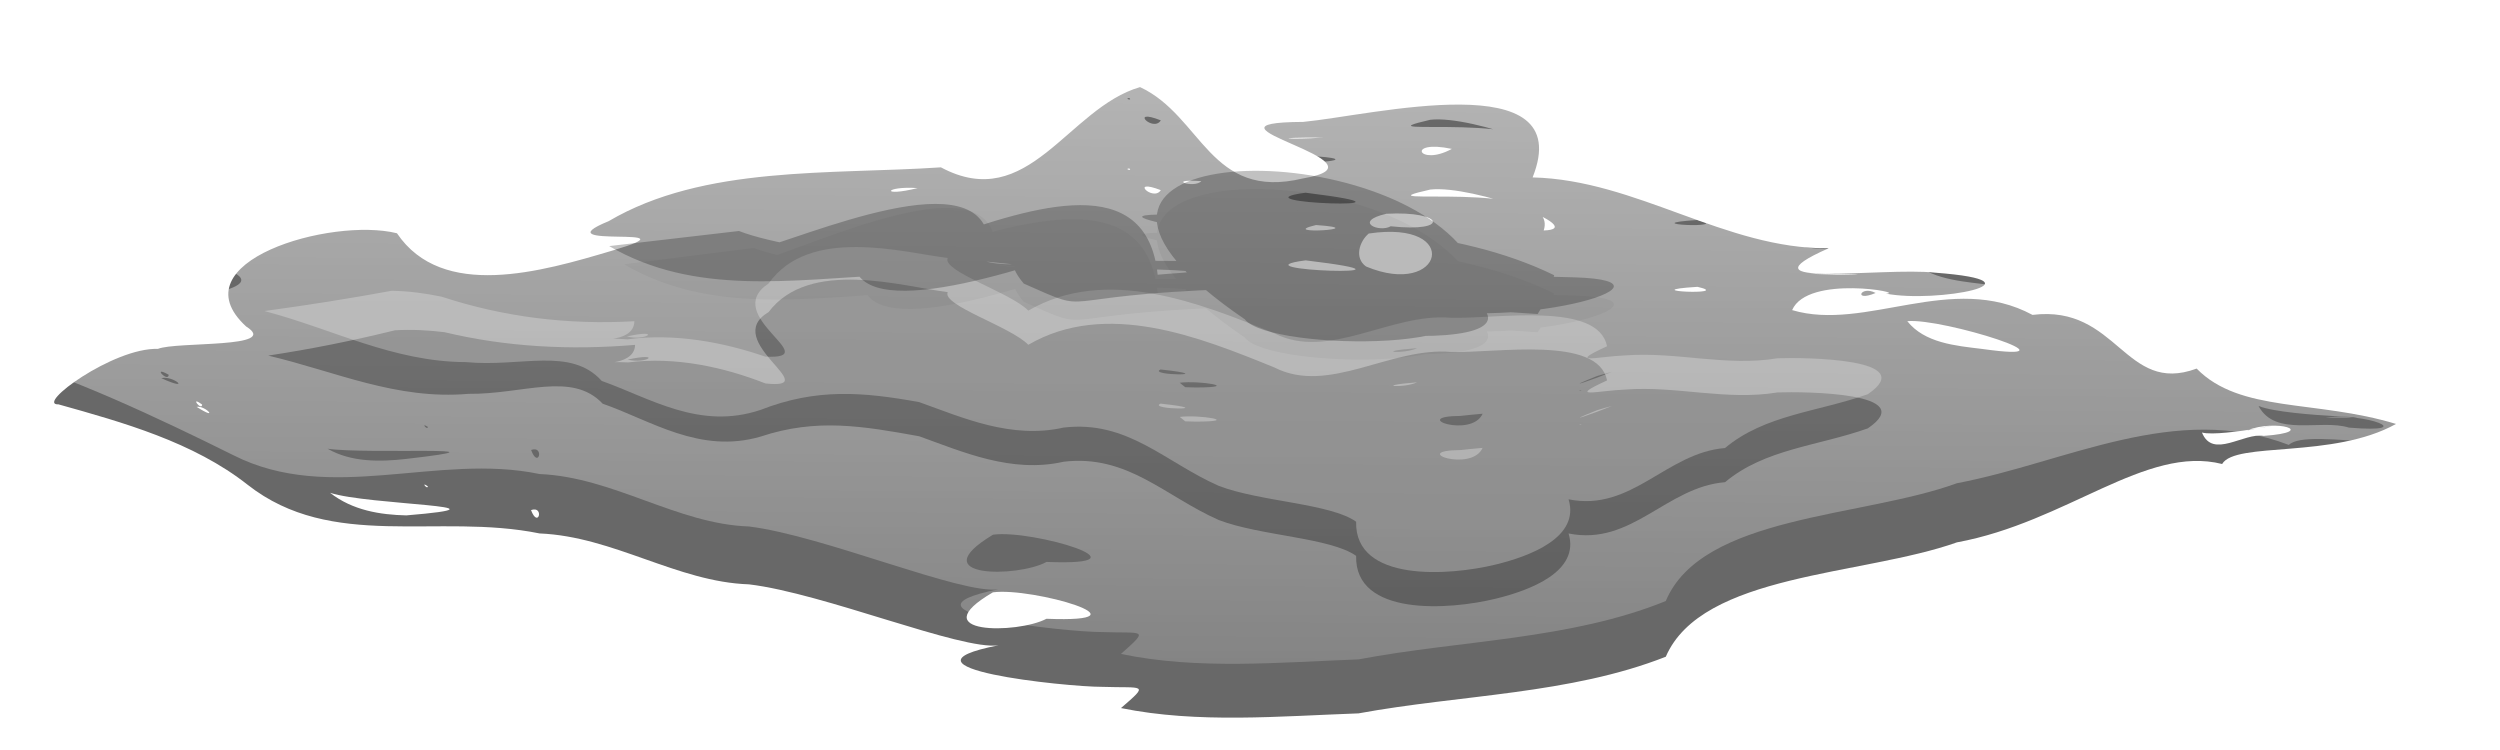 <svg viewBox="0 0 100 30" xmlns="http://www.w3.org/2000/svg">
  <defs>
    <filter id="h" x="-.042" y="-.156" width="1.085" height="1.312">
      <feGaussianBlur stdDeviation="27.018"></feGaussianBlur>
    </filter>
    <linearGradient id="a" x1="131.99" x2="128.68" y1="-299.76" y2="296.3" gradientUnits="userSpaceOnUse">
      <stop stop-color="#fff" offset="0"></stop>
      <stop stop-color="#fff" stop-opacity="0" offset="1"></stop>
    </linearGradient>
    <filter id="b">
      <feGaussianBlur stdDeviation="15.761"></feGaussianBlur>
    </filter>
    <filter id="g" x="-.055" y="-.232" width="1.11" height="1.464">
      <feGaussianBlur stdDeviation="22.582"></feGaussianBlur>
    </filter>
    <filter id="f" x="-.052" y="-.217" width="1.103" height="1.435">
      <feGaussianBlur stdDeviation="21.171"></feGaussianBlur>
    </filter>
    <filter id="c" x="-.047" y="-.231" width="1.094" height="1.461">
      <feGaussianBlur stdDeviation="11.939"></feGaussianBlur>
    </filter>
    <filter id="d" x="-.033" y="-.177" width="1.066" height="1.354">
      <feGaussianBlur stdDeviation="8.283"></feGaussianBlur>
    </filter>
    <filter id="e" x="-.059" y="-.323" width="1.118" height="1.645">
      <feGaussianBlur stdDeviation="15.1"></feGaussianBlur>
    </filter>
  </defs>
  <g transform="matrix(0.108, 0, 0, 0.1, -4.041, -5.361)" style="">
    <defs></defs>
    <path transform="matrix(.729 0 0 .729 367.9 228.59)" d="m125.86-192.24c-36.76 11.509-56.647 69.74-101.17 44.033-55.905 4.07-120.39-1.249-168.8 29.534-35.83 15.832 47.822 1.475 1.901 16.137-36.179 11.662-86.43 27.315-109.45-9.502-33.431-9.019-112.26 15.751-76.638 51.137 17.906 12.108-35.388 8.155-44.802 12.299-22.716-0.768-62.607 30.972-50.514 30.45 32.535 9.848 68.477 20.61 96.109 44.133 42.893 36.316 96.451 15.302 148.31 26.689 37.597 1.676 69.873 26.623 106.38 27.933 38.036 4.907 107.94 36.359 126.77 33.446-58.609 12.351 34.207 22.807 52.596 22.791 21.21 0.803 24.372-2.112 9.629 11.649 38.937 8.585 80.753 4.436 120.69 2.91 51.787-10.286 107.42-10.386 156.1-31.076 18.347-45.84 100.07-44.405 147.9-62.754 55.964-11.131 95.892-53.557 134.75-43.003 6.765-12.473 56.318-2.689 88.346-21.978-40.888-13.419-79.227-5.972-101.29-30.378-36.626 14.677-40.029-35.252-83.396-29.458-40.988-23.85-84.797 9.403-122.12-2.627 7.888-19.744 58.958-9.248 47.607-9.055 25.674 5.438 83.549-6.696 25.161-11.469-26.908-3.214-101.85 9.222-54.222-13.393-52.423 0.537-97.618-37.535-150.4-38.886 23.071-62.431-81.877-33.965-116.55-30.46-62.732 0.369 48.68 22.215-0.119 31.014-47.324 12.312-51.173-34.223-82.778-50.115zm374.97 112.91-1.241 0.066 1.241-0.066zm-1.25 0.062c-7.727-4.46-11.527 5.267 0 0zm-5.375-0.812c-4.737-0.842-2.979-0.53 0 0zm-434.28 194c6.883-2.146-10.173-0.233 0 0zm158.97-278.47c-17.209 1.332-28.971-0.064 0 0zm65.375 6.219c-16.988 10.007-23.529-5.398 0 0zm-163.88 10.719c1.827 1.617-2.829 0.287 0 0zm36.625 6.969c-3.703 4.274-18.771-1.366 0 0zm-144.16 3.812c-18.978 5.162-17.08-1.265 0 0zm260.44 0.812c22.069-2.656 81.733 21.692 57.64 22.453 9.05-29.556-99.908-12.141-57.64-22.453zm-136.88 0.312c-3.836 6.615-16.483-6.796 0 0zm114.59 12.969c29.433-1.74 32.731 10.436 2.221 6.864-5.884 3.659-19.365-2.597-2.221-6.864zm-35.75 6.188c30.443 2.222-21.188 5.414 0 0zm26.781 4.656c48.007-7.738 37.836 35.831-1.367 18.077-6.017-4.668-3.439-13.632 1.367-18.077zm-32.062 14.719c73.38 9.513-39.737 5.636 0 0zm255.53 7.344c21.8-0.063 39.808 1.345 6.712 0.253l-6.712-0.253zm-264.28 1.844c13.809 0.135 3.022 0.03 0 0zm207.88 5.344c19.243 4.775-34.073 2.287 0 0zm106.56 18.844c17.975-1.881 91.158 23.325 37.924 15.217-13.408-1.734-29.171-3.26-37.924-15.217zm-866.29 45.78c-0.265 3.795-6.756-5.391 0 0zm-2.804 1.236c4.517-0.921 11.882 8.19 0 0zm1018.8 14.073c9.94 3.003 57.817-8.625 22.947-1.146 14.425-6.459 36.851 0.758 8.479 2.993-10.263-1.907-25.926 12.914-31.426-1.847zm-901.37 29.511c-0.026 2.18-3.889-2.965 0 0zm5.662 10.343c-4.582 0.725-2.355 0.385 0 0zm-55.331-6.795c19.18 6.896 98.718 7.019 38.762 12.414-13.167-0.323-27.345-2.719-38.762-12.414zm102.11 9.509c6.885-2.639 3.759 10.626 0 0zm764.82 4.087-0.772 0.392 0.772-0.392zm-530.16 41.038c20.107-2.931 82.749 16.828 27.206 14.503-14.641 8.427-63.907 8.668-27.206-14.503z" filter="url(#h)" style="fill: rgba(0, 0, 0, 0.59);"></path>
    <path transform="matrix(.729 0 0 .751 367.9 233.71)" d="m125.86-232.24c-36.76 11.509-56.647 69.74-101.17 44.033-55.905 4.07-120.39-1.249-168.8 29.534-35.83 15.832 47.822 1.475 1.901 16.137-36.179 11.662-86.43 27.315-109.45-9.502-33.431-9.019-120.3 22.707-82.907 57.388 20.374 11.199-46.841 15.294-59.863 21.524-27.815 1.75-69.61 15.094-60.555 22.817 35.681 10.232 82.261 33.183 120.27 52.979 49.349 26.168 103.66-1.387 155.51 10 37.597 1.676 69.873 26.623 106.38 27.933 38.036 4.907 107.94 36.359 126.77 33.446-58.609 12.351 34.207 22.807 52.596 22.791 21.21 0.803 24.372-2.112 9.629 11.649 38.937 8.585 80.753 4.436 120.69 2.91 51.787-10.286 107.42-10.386 156.1-31.076 18.347-45.84 100.07-44.405 147.9-62.754 55.964-11.131 110.91-43.545 168.65-20.404 10.054-10.28 74.275 9.282 109.35-7.976-45.512-16.501-96.578-17.539-133.37-51.764-50.389 5.502-59.505-48.236-106.22-44.673-40.988-23.85-84.797 9.403-122.12-2.627 7.888-19.744 58.958-9.248 47.607-9.055 25.674 5.438 83.549-6.696 25.161-11.469-26.908-3.214-101.85 9.222-54.222-13.393-52.423 0.537-97.618-37.535-150.4-38.886 23.071-62.431-81.877-33.965-116.55-30.46-62.732 0.369 48.68 22.215-0.119 31.014-47.324 12.312-51.173-34.223-82.778-50.115zm374.97 112.91-1.241 0.066 1.241-0.066zm-1.25 0.062c-7.727-4.46-11.527 5.267 0 0zm-5.375-0.812c-4.737-0.842-2.979-0.53 0 0zm-434.28 194c6.883-2.146-10.173-0.233 0 0zm158.97-278.47c-17.209 1.332-28.971-0.064 0 0zm65.375 6.219c-16.988 10.007-23.529-5.398 0 0zm-163.88 10.719c1.827 1.617-2.829 0.287 0 0zm36.625 6.969c-3.703 4.274-18.771-1.366 0 0zm-144.16 3.812c-18.978 5.162-17.08-1.265 0 0zm260.44 0.812c22.069-2.656 81.733 21.692 57.64 22.453 9.05-29.556-99.908-12.141-57.64-22.453zm-136.88 0.312c-3.836 6.615-16.483-6.796 0 0zm78.844 19.156c30.443 2.222-21.188 5.414 0 0zm-5.281 19.375c73.38 9.513-39.737 5.636 0 0zm255.53 7.344c21.8-0.063 39.808 1.345 6.712 0.253l-6.712-0.253zm-264.28 1.844c13.809 0.135 3.022 0.03 0 0zm207.88 5.344c19.243 4.775-34.073 2.287 0 0zm106.56 18.844c17.975-1.881 91.158 23.325 37.924 15.217-13.408-1.734-29.171-3.26-37.924-15.217zm-883.28 63.625c-0.347 4.392-8.97-5.409 0 0zm-3.781 1.781c6.089-1.649 16.111 7.693 0 0zm1065.5 14.812c15.071 6.423 79.964 6.14 33.982 6.21 19.839-2.85 48.459 8.496 11.974 5.323-14.506-4.736-37.431 5.244-45.956-11.533zm-930.09 11.125c-0.023 2.193-3.927-2.626 0 0zm5.688 9.969c-4.59 1.027-2.357 0.527 0 0zm-56.594 1.688c19.92 3.081 99.981-1.835 39.93 5.419-13.395 1.61-27.977 1.801-39.93-5.419zm103.38 0.656c6.885-2.639 3.759 10.626 0 0zm765.72 4.688-0.844 0.344 0.844-0.344zm-531.06 40.438c20.107-2.931 82.749 16.828 27.206 14.503-14.641 8.427-63.907 8.668-27.206-14.503z" fill="url(#a)" filter="url(#b)" style="fill-opacity: 0.61;"></path>
    <path transform="matrix(.729 0 0 .683 358.18 -13.207)" d="m-239.37 291.27c-21.405 6.09-42.864 11.069-64.385 14.812 34.423 9.369 65.036 26.019 101.68 22.408 27.768 0.373 52.682-13.359 68.245 5.75 24.314 9.723 49.323 29.731 80.331 19.255 28.258-10.843 51.789-6.161 80.481-0.168 22.193 9.138 46.833 21.833 73.376 14.915 32.564-4.484 51.708 20.413 78.893 34.159 21.027 9.286 56.682 10.251 69.724 20.966-0.738 35.533 47.136 31.816 71.023 25.057 17.216-4.86 42.84-15.83 36.909-38.179 32.09 7.5 49.636-27.24 79.495-30.022 20.275-19.597 47.37-21.165 72.535-31.522 26.785-20.977-31.659-21.602-45.833-21.051-26.181 4.951-51.061-3.912-77.332-1.682-13.951 0.633-30.193 5.684-9.328-5.344-4.499-26.447-56.037-15.937-79.314-16.68-30.706-3.07-61.998 25.319-89.605 9.138-37.989-17.872-85.516-39.81-125.09-13.338-9.004-10.646-44.05-23.103-40.953-30.821-22.911-3.317-70.301-19.956-91.017 11.682-24.756 16.922 29.44 45.643-1.591 41.788-21.122-9.539-45.541-15.818-69.721-12.316-23.174-1.101 3.313 4.074 3.513-10.285-33.229 3.242-65.788 1.17-96.812-7.412-8.178-1.163-16.622-1.691-25.222-1.111zm118.22 17.165c9.83 2.774 18.022-4.496 0 0zm401.15 13.278c-6.656 3.708-23.645 2.145 0 0zm-130.38 12.5c31.512 3.931-7.012 3.681 0 0zm229.25 1.406c-9.06 4.336-27.051 11.488-7.487 2.445l3.468-1.184 4.019-1.261zm-219.5 6.375c9.921-1.483 31.668 2.672 8.275 2.764l-5.494-0.17-2.781-2.594zm203 4.469c2.079-0.484 0.368 0.603 0 0zm-49.125 13.656c-5.54 14.547-37.91 1.508-11.306 1.294l5.149-0.626 6.157-0.668z" filter="url(#g)" opacity=".744" style="fill: rgba(0, 0, 0, 0.55);"></path>
    <path transform="matrix(.729 0 0 .683 358.18 -13.207)" d="m-241 268.12c-21.552 4.564-43.104 8.499-64.656 11.868 34.509 10.45 65.365 29.76 102.35 29.91 28.089 3.108 53.25-9.133 69.026 11.041 24.546 10.011 49.722 29.005 80.776 16.909 28.258-12.729 51.789-10.515 80.481-4.522 22.193 9.138 46.833 21.833 73.376 14.915 32.564-4.484 51.708 20.413 78.893 34.159 21.027 9.286 56.682 10.251 69.724 20.966-0.738 35.533 47.136 31.816 71.023 25.057 17.216-4.86 42.84-15.83 36.909-38.179 32.09 7.5 49.636-27.24 79.495-30.022 20.275-19.597 47.37-21.165 72.535-31.522 26.785-20.977-31.659-21.602-45.833-21.051-26.181 4.951-51.061-3.912-77.332-1.682-13.951 0.633-30.193 5.684-9.328-5.344-4.499-26.447-56.037-15.937-79.314-16.68-30.706-3.07-61.998 25.319-89.605 9.138-37.989-17.872-85.516-39.81-125.09-13.338-9.004-10.646-44.05-23.103-40.953-30.821-22.911-3.317-70.301-18.815-91.021 14.941-24.819 18.84 29.444 44.526-1.588 42.83-21.172-8.353-45.724-13.857-70.094-10.129-23.41-1.868 3.349 4.23 3.531-10.618-33.565 2.236-66.502-2.432-97.866-14.344-8.257-1.99-16.775-3.319-25.446-3.484zm119.47 26.745c9.92 2.923 18.168-4.639 0 0zm401.53 6.848c-6.656 3.708-23.645 2.145 0 0zm-130.38 12.5c31.512 3.931-7.012 3.681 0 0zm229.25 1.406c-9.06 4.336-27.051 11.488-7.487 2.445l3.468-1.184 4.019-1.261zm-219.5 6.375c9.921-1.483 31.668 2.672 8.275 2.764l-5.494-0.17-2.781-2.594zm203 4.469c2.079-0.484 0.368 0.603 0 0zm-49.125 13.656c-5.54 14.547-37.91 1.508-11.306 1.294l5.149-0.626 6.157-0.668z" filter="url(#f)" opacity=".744" style="fill: rgba(255, 255, 255, 0.486);"></path>
    <g transform="matrix(.729 0 0 .729 346.04 -26.414)" filter="url(#c)" opacity=".75">
      <path d="m-40.535 245.87c32.649 13.047 132.05 19.101 1.789 7.576 30.726-9.97 119.98-56.146 120.99-8.153-17.889 10.982 12.426 10.891 10.835 10.754-87.384-7.518-68.799 0.027-36.265-11.579 45.943-15.142 102.41-31.659 107.98 26.033 5.34-0.64 21.373-1.399 16.02-1.919-20.513-1.994-41.29-0.29-61.778-2.528-11.404-1.246 22.792-3.369 34.263-3.244 89.246 0.977 63.506-2.317 106.47 4.155 6.09-0.22 24.357-0.402 18.269-0.661-21.671-0.924-43.39-0.362-65.059-1.334-5.323-0.239 10.633-0.877 15.961-0.869 30.731 0.046 61.491 2.473 92.189 1.03 26.628-1.251-54.159 1.384-79.736-6.126-33.392-11.064-173.96-29.539 3.317-17.738 21.062 1.402 60.617 30.781 79.79 42.311 52.904 39.522-172.69 14.65-71.544-13.495 41.223 0.619 82.463 0.492 123.67 1.858 61.581 2.041-34.111 32.001-89.453 13.946-7.611-5.231-108.74-22.281-106.82-31.919 1.274-6.4 10.857-7.244 16.285-10.866 54.067 0.544 119.11 1.044 169.61 27.67-3.961 15.207-1.082 8.14-8.404 21.293l-67.916-4.882c8.073-4.175 7.404-1.9-1.949-6.842-30.389-7.93-151.98-32.979-24.822-27.374 1.511-20.361 85.341 11.192 101.73 23.16 32.303 11.09-3.706-2.632-46.943 4.787-3.387 0.581 4.694 5.02 7.042 7.53l-22.249 0.785c-9.05-0.252-36.068-1.105-27.075-2.159 22.794-2.673 45.864-1.822 68.795-2.733-10.309-0.866-20.731-0.849-30.928-2.597-1.404-0.241-3.98-4.047-2.841-3.192 46.315 34.782-88.894 34.515-101.59 16.424-128.53-94.743 55.231-104.49 108.43-41.63 13.137 46.473 1.175-14.97-74.057 23.558-18.935 9.697 42.542-0.875 63.816-0.869 4.419 0.001-8.811 0.762-13.229 0.883-96.309 2.655-65.674 4.343-111.41 1.173-35.167-4.524-19.603-1.842 51.012-2.875 10.408-0.152-20.667 2.748-31.069 3.129-95.683 3.505-68.066 15.042-105.81-2.991-36.207-46.149 109.43-34.717 36.6-21.408-35.606 12.84-126.63 48.601-118.16 2.475 92.985-4.1 69.69-8.519 20.322 14.206-50.036 2.573-98.174 11.541-141.77-15.835l65.684-8.917z" filter="url(#d)" opacity=".411" style="fill: rgba(0, 0, 0, 0.325);"></path>
      <path d="m-47.944 236.51c32.931 13.879 132.13 19.329 3.451 12.006 31.259-8.825 121.74-53.042 123.67-4.407-17.525 10.963 12.981 10.81 11.418 10.627-86.204-10.089-68-1.224-35.06-14.284 46.416-17.35 103.69-37.641 109.26 20.051 5.34-0.64 21.373-1.399 16.02-1.919-20.513-1.994-41.299-0.254-61.778-2.528-11.402-1.266 22.792-3.369 34.263-3.244 89.246 0.977 63.506-2.317 106.47 4.155 6.09-0.22 24.357-0.402 18.269-0.661-21.671-0.924-43.39-0.362-65.059-1.334-5.323-0.239 10.633-0.877 15.961-0.869 30.731 0.046 61.491 2.473 92.189 1.03 26.628-1.251-54.159 1.384-79.736-6.126-33.392-11.064-173.96-29.539 3.317-17.738 21.062 1.402 60.617 30.781 79.79 42.311 52.904 39.522-172.69 14.65-71.544-13.495 41.223 0.619 82.463 0.492 123.67 1.858 61.581 2.041-34.111 32.001-89.453 13.946-7.611-5.231-108.74-22.281-106.82-31.919 1.274-6.4 10.857-7.244 16.285-10.866 54.067 0.544 119.11 1.044 169.61 27.67-3.961 15.207-1.082 8.14-8.404 21.293l-67.916-4.882c8.073-4.175 7.404-1.9-1.949-6.842-30.389-7.93-151.98-32.979-24.822-27.374 1.511-20.361 85.341 11.192 101.73 23.16 32.303 11.09-3.706-2.632-46.943 4.787-3.387 0.581 4.694 5.02 7.042 7.53l-22.249 0.785c-9.05-0.252-36.068-1.105-27.075-2.159 22.794-2.673 45.864-1.822 68.795-2.733-10.309-0.866-20.731-0.849-30.928-2.597-1.404-0.241-3.98-4.047-2.841-3.192 46.315 34.782-88.894 34.515-101.59 16.424-128.53-94.743 55.231-104.49 108.43-41.63 13.137 46.473 1.175-14.97-74.057 23.558-18.935 9.697 42.542-0.875 63.816-0.869 4.419 0.001-8.811 0.762-13.229 0.883-96.309 2.655-65.674 4.343-111.41 1.173-35.167-4.524-19.603-1.842 51.012-2.875 10.408-0.152-20.667 2.748-31.069 3.129-95.683 3.505-68.066 15.042-105.81-2.991-36.42-46.149 109.43-34.717 36.6-21.408-35.606 12.84-130.11 48.601-122.73 2.475 91.209-4.1 68.828-8.519 18.509 14.206-50.723 2.573-99.418 11.541-143.01-15.835l65.894-8.279z" filter="url(#e)" style="fill: rgba(0, 0, 0, 0.325);"></path>
    </g>
  </g>
</svg>